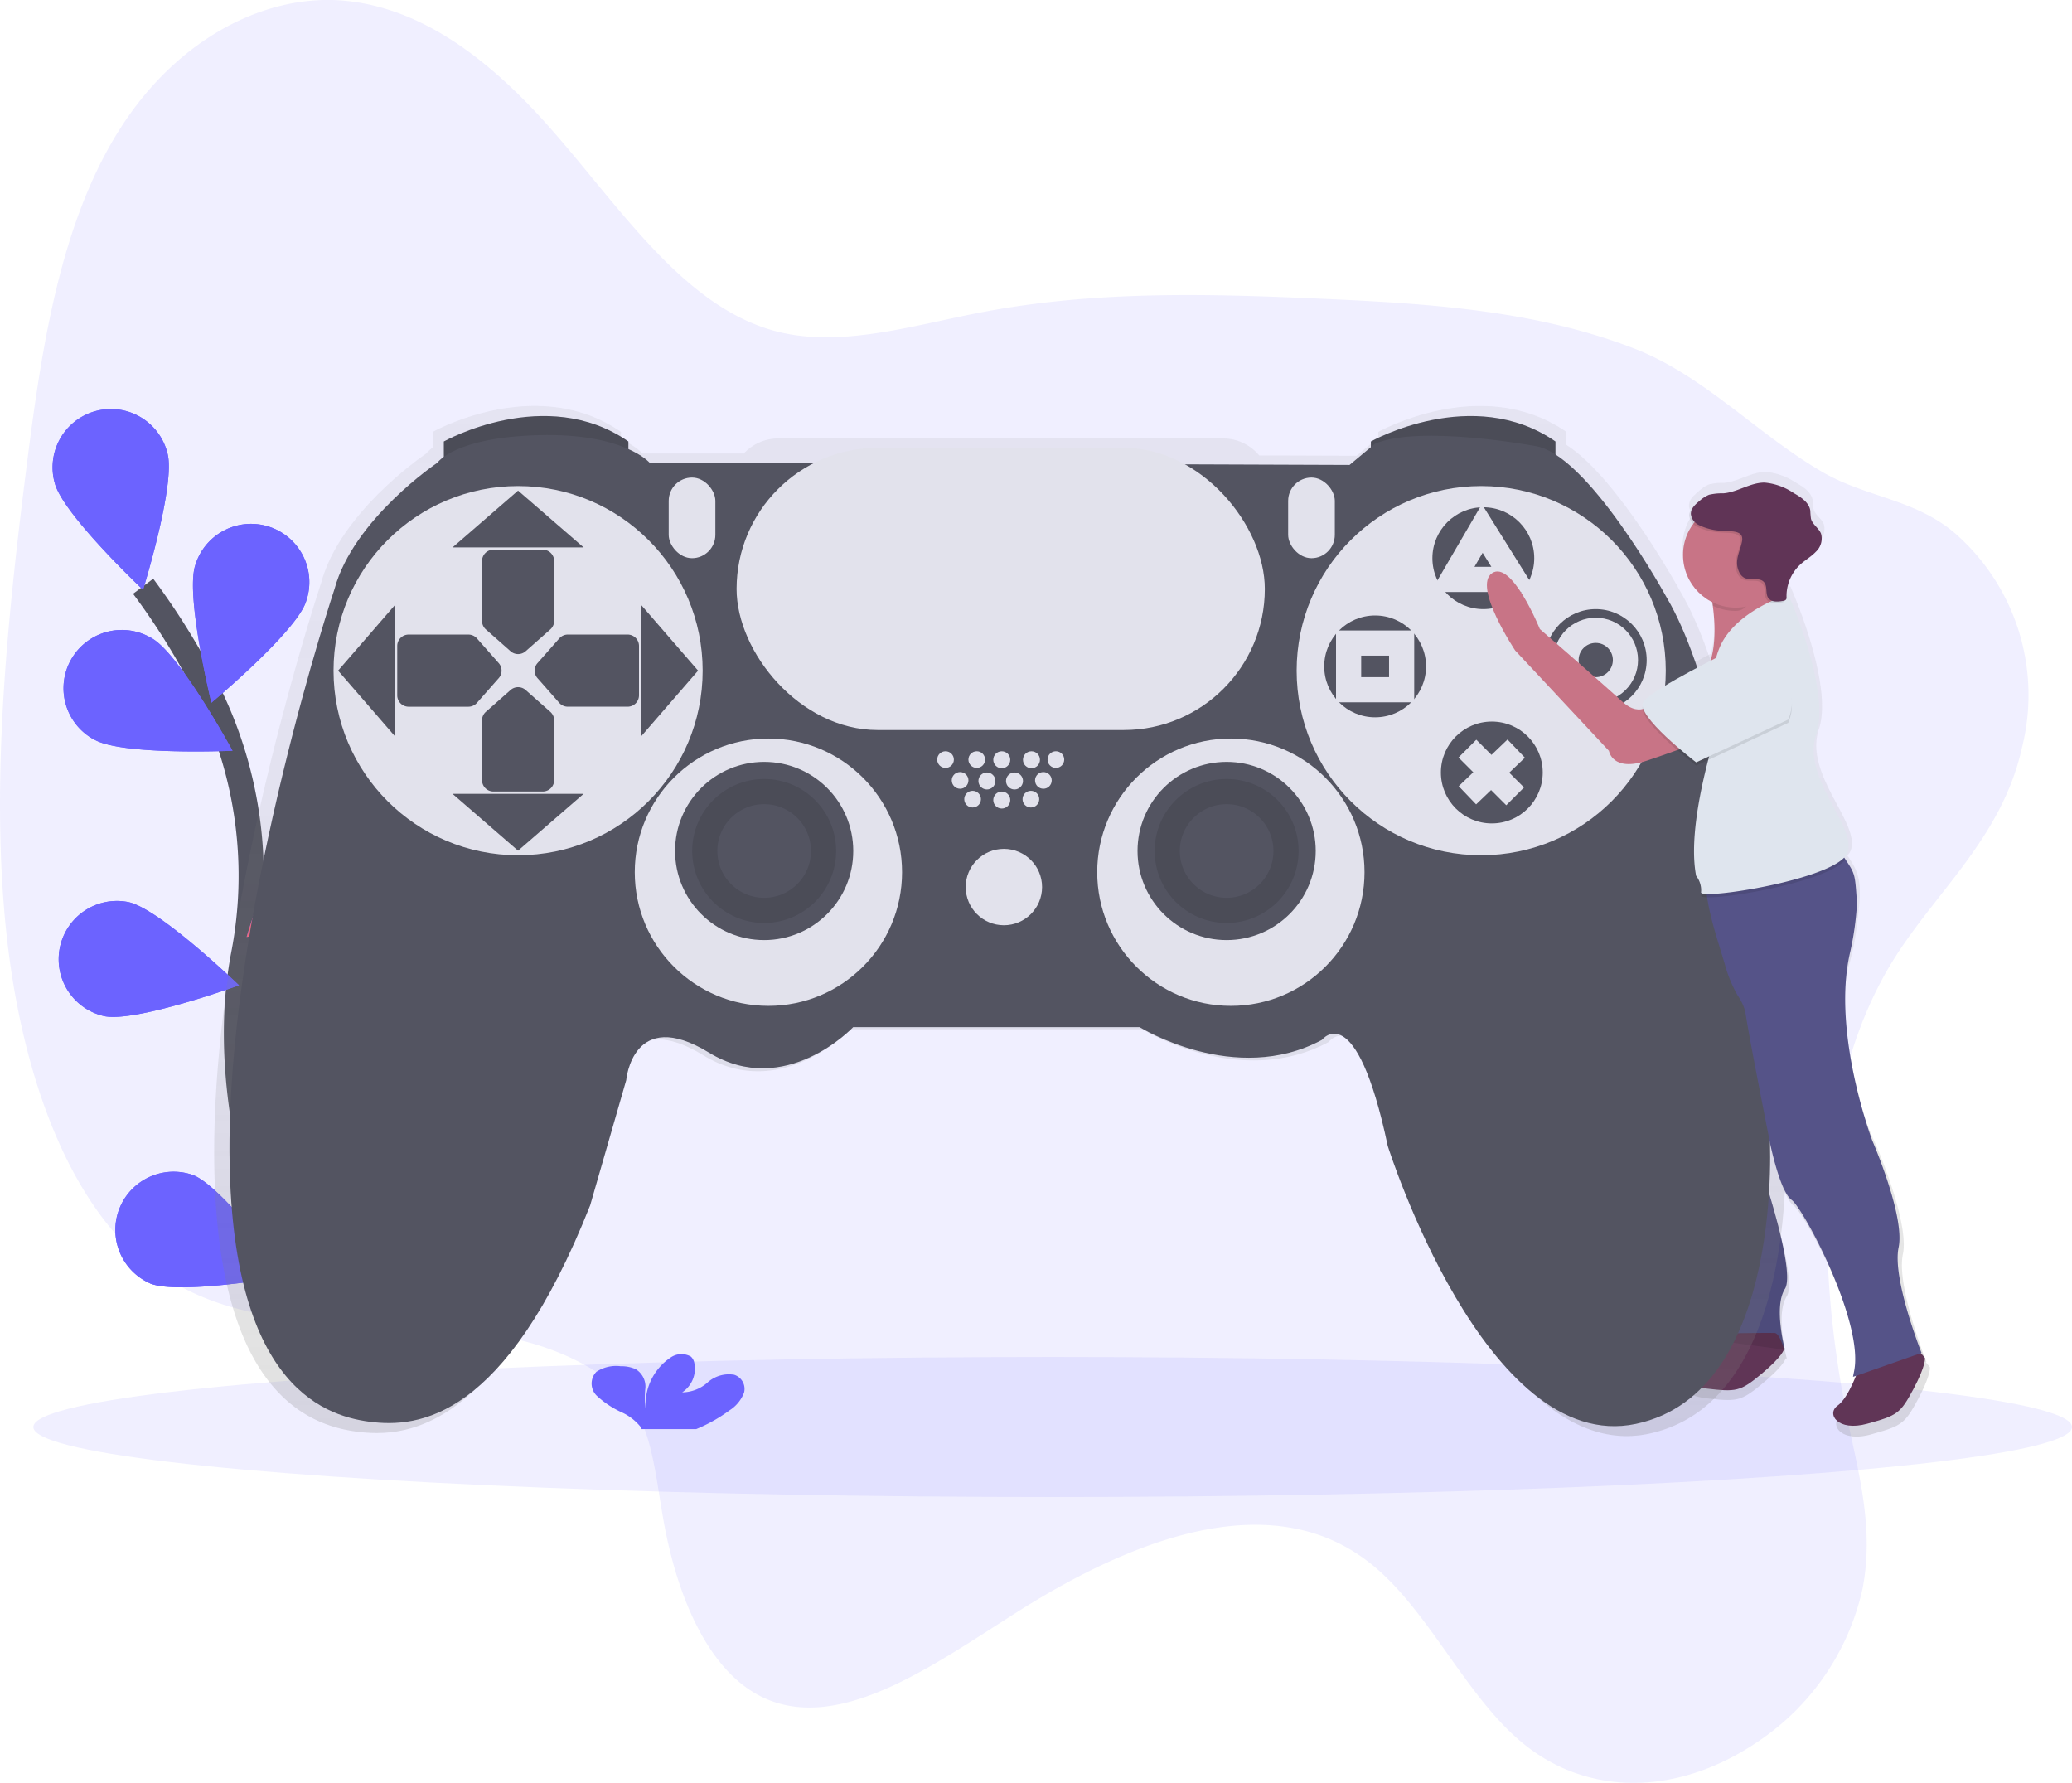 <svg xmlns="http://www.w3.org/2000/svg" xmlns:xlink="http://www.w3.org/1999/xlink" width="164.724" height="141.717" viewBox="0 0 164.724 141.717"><defs><linearGradient id="a" x1="0.5" y1="1" x2="0.5" gradientUnits="objectBoundingBox"><stop offset="0" stop-color="gray" stop-opacity="0.251"/><stop offset="0.54" stop-color="gray" stop-opacity="0.122"/><stop offset="1" stop-color="gray" stop-opacity="0.102"/></linearGradient><linearGradient id="b" x1="0.5" y1="1" x2="0.5" y2="0" xlink:href="#a"/></defs><g transform="translate(0.044 0.008)"><path d="M261.779,106.743c-6.4,10.913-5.528,25.588-3.036,37.118.833,3.86,1.8,7.927.939,12.291a19.763,19.763,0,0,1-8.161,12.026c-6.483,4.478-13.785,4.51-19.014.084-4.518-3.825-7.409-10.6-12.028-14.212C212.751,148,201.915,152,192.449,158c-6.7,4.247-14.079,9.6-20.133,6.788-4.26-1.982-6.827-7.773-7.954-14.111-.545-3.059-.843-6.409-2.184-8.721a8.879,8.879,0,0,0-3.071-3.021c-10.586-6.746-25.206-.609-35.391-8.277-6.879-5.179-10.635-16.093-11.709-27.827s.245-24.341,1.832-36.766c1.128-8.825,2.607-18.282,7.039-25.535C125.566,32.856,132.791,29.321,139,29.9s11.525,4.722,16.081,9.812c5.692,6.365,10.778,14.538,18.268,16.472,5.1,1.317,10.736-.45,16.2-1.5,9.139-1.754,18.111-1.494,27.018-1.1,8.527.381,17.1.9,24.994,3.972,5.584,2.174,9.81,6.854,15.01,9.846,3.385,1.95,7.243,2.125,10.38,4.754a17.066,17.066,0,0,1,5.42,17.084C270.731,96.654,265.182,100.95,261.779,106.743Z" transform="translate(-111.66 -29.85)" fill="#6c63ff" opacity="0.1"/><path d="M195.191,370.866s-11.252-18.637-8.1-35.361a32.976,32.976,0,0,0-2.675-20.693,55.485,55.485,0,0,0-5.3-8.652" transform="translate(-167.78 -259.567)" fill="none" stroke="#535461" stroke-miterlimit="10" stroke-width="2"/><path d="M145.646,226.532c.649,2.476-1.948,10.831-1.948,10.831s-6.367-6-7.018-8.478a4.636,4.636,0,1,1,8.965-2.361Z" transform="translate(-132.37 -190.487)" fill="#6c63ff"/><path d="M211.579,283.4c-.8,2.432-7.522,8.033-7.522,8.033s-2.083-8.5-1.282-10.93a4.634,4.634,0,1,1,8.8,2.9Z" transform="translate(-187.294 -235.585)" fill="#6c63ff"/><path d="M238.429,412.877c-1.918,1.686-10.549,3.137-10.549,3.137s2.493-8.387,4.41-10.082a4.634,4.634,0,1,1,6.137,6.945Z" transform="translate(-208.316 -341.546)" fill="#6c63ff"/><path d="M244.186,527.078c-1.6,2-9.866,4.874-9.866,4.874s1.039-8.689,2.643-10.682a4.634,4.634,0,1,1,7.223,5.808Z" transform="translate(-213.67 -436.96)" fill="#6c63ff"/><path d="M144.089,335.512c2.228,1.258,10.962.874,10.962.874s-4.183-7.685-6.409-8.938a4.635,4.635,0,1,0-4.554,8.07Z" transform="translate(-136.61 -276.717)" fill="#6c63ff"/><path d="M142.578,463.559c2.5.535,10.729-2.449,10.729-2.449s-6.287-6.082-8.8-6.618a4.635,4.635,0,0,0-1.934,9.065Z" transform="translate(-134.35 -382.797)" fill="#6c63ff"/><path d="M168.74,590.979c2.376.95,10.989-.6,10.989-.6s-5.172-7.058-7.549-8.007a4.634,4.634,0,0,0-3.439,8.6Z" transform="translate(-156.855 -488.968)" fill="#6c63ff"/><path d="M145.646,226.532c.649,2.476-1.948,10.831-1.948,10.831s-6.367-6-7.018-8.478a4.636,4.636,0,1,1,8.965-2.361Z" transform="translate(-132.37 -190.487)" fill="#6c63ff"/><path d="M211.579,283.4c-.8,2.432-7.522,8.033-7.522,8.033s-2.083-8.5-1.282-10.93a4.634,4.634,0,1,1,8.8,2.9Z" transform="translate(-187.294 -235.585)" fill="#6c63ff"/><path d="M238.429,412.877c-1.918,1.686-10.549,3.137-10.549,3.137s2.493-8.387,4.41-10.082a4.634,4.634,0,1,1,6.137,6.945Z" transform="translate(-208.316 -341.546)" fill="#fc6681"/><path d="M244.186,527.078c-1.6,2-9.866,4.874-9.866,4.874s1.039-8.689,2.643-10.682a4.634,4.634,0,1,1,7.223,5.808Z" transform="translate(-213.67 -436.96)" fill="#fc6681"/><path d="M144.089,335.512c2.228,1.258,10.962.874,10.962.874s-4.183-7.685-6.409-8.938a4.635,4.635,0,1,0-4.554,8.07Z" transform="translate(-136.61 -276.717)" fill="#6c63ff"/><path d="M142.578,463.559c2.5.535,10.729-2.449,10.729-2.449s-6.287-6.082-8.8-6.618a4.635,4.635,0,0,0-1.934,9.065Z" transform="translate(-134.35 -382.797)" fill="#6c63ff"/><path d="M168.74,590.979c2.376.95,10.989-.6,10.989-.6s-5.172-7.058-7.549-8.007a4.634,4.634,0,0,0-3.439,8.6Z" transform="translate(-156.855 -488.968)" fill="#6c63ff"/><ellipse cx="81.036" cy="5.565" rx="81.036" ry="5.565" transform="translate(2.608 107.858)" fill="#6c63ff" opacity="0.1"/><path d="M845.844,323.446s-.135-.18-.322-.383l.054-.019s-2.408-6.019-1.872-8.561-2.14-8.694-2.14-8.694-3.948-8.085-2.079-14.538a17.329,17.329,0,0,0,.482-2.316c.558-3.822.361-4.609-.575-6.006l-.1-.15a1.182,1.182,0,0,0,.268-.4c.8-2.14-3.744-6.019-2.535-9.632,1.116-3.348-1.789-10.256-2.221-11.249h0l-.049-.113-.145.047a3.528,3.528,0,0,1,.955-2.316l.027-.027c.4-.369.889-.641,1.265-1.037l.022-.025c.037-.035.076-.071.111-.108a1.453,1.453,0,0,0,.425-1.474c-.184-.459-.7-.739-.821-1.218a6.249,6.249,0,0,1-.054-.649c-.1-.675-.754-1.1-1.349-1.432a5.092,5.092,0,0,0-2.373-.853c-1.157,0-2.192.776-3.341.872a4.727,4.727,0,0,0-1.169.116,2.6,2.6,0,0,0-.767.492,3.768,3.768,0,0,0-.374.337,1.2,1.2,0,0,0-.471.874.951.951,0,0,0,.327.649,4.28,4.28,0,0,0,1.55,6.372c.014.093.027.187.041.287a10.949,10.949,0,0,1-.182,4.461c-1.921.99-4.914,2.6-5.451,3.321a.506.506,0,0,0-.071.42.571.571,0,0,0-.01.2,1.839,1.839,0,0,1-1.658-.621c-1.606-1.471-6.687-5.886-6.687-5.886s-2.273-5.618-3.879-4.554,1.872,6.287,1.872,6.287l7.613,8.163s.268,1.739,3.076.8c.928-.309,1.766-.6,2.474-.858l.169.143c-.632,3.7-.96,8.631,1.373,10.078a2.257,2.257,0,0,1,.388.813c-.012.044-.024.089-.034.133a12.841,12.841,0,0,0-.337,2.25,7.154,7.154,0,0,0-.592,3.194l-.894,12.735a12.9,12.9,0,0,0,.8,4.948c.936,2.14,3.879,12.841,1.872,13.644l.191.025a6.25,6.25,0,0,1-2.28,1.666c-1.12.266-.806,1.983,1.676,2.27s2.781.263,4.527-1.192c1.538-1.282,1.783-1.855,1.818-1.978l.088.012s-.936-3.478,0-4.948-2.138-10.431-2.138-10.431a28.915,28.915,0,0,1,.126-3.43c.472,1.236.81,2.093.81,2.093s.8,3.879,1.739,4.554,5.886,9.9,5.083,13.91l-.093.467.226-.066h.02a6.266,6.266,0,0,1-1.491,2.415c-.936.675,0,2.14,2.408,1.471s2.675-.8,3.746-2.808S845.844,323.446,845.844,323.446Z" transform="translate(-692.469 -214.79)" fill="url(#a)"/><path d="M904.9,458.833l-.587-.724a7,7,0,0,0-.828,3.638l-.874,12.451a12.593,12.593,0,0,0,.784,4.839c.916,2.093,3.793,12.554,1.832,13.338l5.877.794s-.916-3.4,0-4.839-2.093-10.2-2.093-10.2-.261-7.323,2.223-9.024S904.9,458.833,904.9,458.833Z" transform="translate(-769.246 -385.891)" fill="#555388"/><path d="M905.775,658.11s-1.614,1.885-2.707,2.147-.788,1.938,1.639,2.219,2.719.258,4.427-1.165,1.784-1.958,1.784-1.958-.337-1.265-.745-1.292S905.775,658.11,905.775,658.11Z" transform="translate(-769.133 -552.115)" fill="#603556"/><path d="M905.3,459.226l-.978-1.116a7,7,0,0,0-.828,3.638l-.874,12.451a12.593,12.593,0,0,0,.784,4.839c.916,2.093,3.793,12.554,1.832,13.339l5.876.794s-.916-3.4,0-4.839-2.093-10.2-2.093-10.2-.261-7.323,2.223-9.024S905.3,459.226,905.3,459.226Z" transform="translate(-769.254 -385.891)" opacity="0.1"/><path d="M337.464,279.329s-1.634-32.079-8.343-43.432c0,0-4.92-8.986-9.031-11.606v-1.036c-6.709-4.645-14.964,0-14.964,0v.459l-1.72,1.434-7.746-.027a3.732,3.732,0,0,0-2.875-1.349H257.438a3.73,3.73,0,0,0-2.749,1.2h-8.045a5.142,5.142,0,0,0-1.72-1.106v-.614c-6.709-4.645-14.964,0-14.964,0V224.5a2.209,2.209,0,0,0-.516.474s-6.795,4.554-8.343,10.234c0,0-8.343,25.028-8.515,44.636s7.4,22.361,11.352,22.877,11.008-.169,17.889-17.54l2.924-10.148s.516-6.021,6.709-2.236,11.7-2.064,11.7-2.064h23.223s7.733,4.81,14.792,1.019c0,0,2.752-3.612,5.333,8.6,0,0,7.913,25.114,20.125,22.533S337.464,279.329,337.464,279.329Z" transform="translate(-195.599 -188.927)" fill="url(#b)"/><path d="M320.84,229.809v-1.855s8.1-4.554,14.672,0v1.686Z" transform="translate(-285.599 -192.868)" fill="#535461"/><path d="M757.84,229.809v-1.855s8.1-4.554,14.673,0v1.686Z" transform="translate(-648.899 -192.868)" fill="#535461"/><path d="M320.84,229.809v-1.855s8.1-4.554,14.672,0v1.686Z" transform="translate(-285.599 -192.868)" opacity="0.1"/><path d="M757.84,229.809v-1.855s8.1-4.554,14.673,0v1.686Z" transform="translate(-648.899 -192.868)" opacity="0.1"/><path d="M261.145,237.08h-7.927s-2.024-2.361-8.77-2.192-8.1,2.192-8.1,2.192-6.662,4.469-8.179,10.035c0,0-8.179,24.538-8.348,43.765s7.252,21.924,11.131,22.43,10.794-.169,17.54-17.2l2.867-9.95s.506-5.9,6.577-2.192,11.468-2.024,11.468-2.024h22.768s7.589,4.722,14.5,1.012c0,0,2.7-3.542,5.228,8.432,0,0,7.758,24.623,19.732,22.093s10.625-23.1,10.625-23.1-1.6-31.453-8.18-42.584c0,0-6.324-11.552-10.541-12.058,0,0-9.107-1.686-12.649-.169l-2.024,1.687Z" transform="translate(-201.618 -200.307)" fill="#535461"/><circle cx="14.673" cy="14.673" r="14.673" transform="translate(26.472 38.628)" fill="#e2e2ec"/><circle cx="14.673" cy="14.673" r="14.673" transform="translate(103.039 38.628)" fill="#e2e2ec"/><path d="M344.272,295.271,342.316,297a.907.907,0,0,1-1.2,0l-1.96-1.73a.906.906,0,0,1-.307-.675v-4.761a.907.907,0,0,1,.907-.906h3.921a.906.906,0,0,1,.907.907v4.756A.906.906,0,0,1,344.272,295.271Z" transform="translate(-300.571 -245.243)" fill="#535461"/><path d="M344.272,355.683l-1.956-1.729a.907.907,0,0,0-1.2,0l-1.96,1.73a.906.906,0,0,0-.307.675v4.756a.906.906,0,0,0,.907.907h3.921a.906.906,0,0,0,.907-.906v-4.756A.906.906,0,0,0,344.272,355.683Z" transform="translate(-300.571 -299.113)" fill="#535461"/><path d="M305.216,334.365l1.73-1.96a.907.907,0,0,0,0-1.2l-1.73-1.96a.907.907,0,0,0-.675-.307h-4.756a.907.907,0,0,0-.906.907v3.921a.906.906,0,0,0,.907.907h4.756A.906.906,0,0,0,305.216,334.365Z" transform="translate(-267.342 -278.505)" fill="#535461"/><path d="M365.609,334.357l-1.727-1.961a.906.906,0,0,1,0-1.2l1.73-1.96a.906.906,0,0,1,.675-.307h4.756a.906.906,0,0,1,.907.907v3.921a.906.906,0,0,1-.906.907h-4.756A.906.906,0,0,1,365.609,334.357Z" transform="translate(-321.193 -278.497)" fill="#535461"/><path d="M229.18,241.272h5.059l-2.53-2.192Z" transform="translate(-190.566 -198.766)" fill="none" stroke="#535461" stroke-miterlimit="10" stroke-width="2"/><path d="M229.18,380.08h5.059l-2.53,2.192Z" transform="translate(-190.566 -315.986)" fill="none" stroke="#535461" stroke-miterlimit="10" stroke-width="2"/><path d="M169.372,301.08v5.059l-2.192-2.53Z" transform="translate(-139.022 -250.309)" fill="none" stroke="#535461" stroke-miterlimit="10" stroke-width="2"/><path d="M308.18,301.08v5.059l2.192-2.53Z" transform="translate(-256.242 -250.309)" fill="none" stroke="#535461" stroke-miterlimit="10" stroke-width="2"/><circle cx="10.625" cy="10.625" r="10.625" transform="translate(50.42 58.697)" fill="#e2e2ec"/><circle cx="7.083" cy="7.083" r="7.083" transform="translate(53.624 60.552)" fill="#535461"/><circle cx="10.625" cy="10.625" r="10.625" transform="translate(87.185 58.697)" fill="#e2e2ec"/><circle cx="7.083" cy="7.083" r="7.083" transform="translate(90.39 60.552)" fill="#535461"/><circle cx="4.722" cy="4.722" r="4.722" transform="translate(55.985 62.913)" fill="none" stroke="#000" stroke-miterlimit="10" stroke-width="2" opacity="0.1"/><circle cx="4.722" cy="4.722" r="4.722" transform="translate(92.751 62.913)" fill="none" stroke="#000" stroke-miterlimit="10" stroke-width="2" opacity="0.1"/><circle cx="3.036" cy="3.036" r="3.036" transform="translate(76.729 67.467)" fill="#e2e2ec"/><circle cx="0.663" cy="0.663" r="0.663" transform="translate(74.463 59.707)" fill="#e2e2ec"/><circle cx="0.663" cy="0.663" r="0.663" transform="translate(76.945 59.707)" fill="#e2e2ec"/><circle cx="0.663" cy="0.663" r="0.663" transform="translate(76.615 62.853)" fill="#e2e2ec"/><circle cx="0.675" cy="0.675" r="0.675" transform="translate(78.922 62.913)" fill="#e2e2ec"/><circle cx="0.663" cy="0.663" r="0.663" transform="translate(81.249 62.853)" fill="#e2e2ec"/><circle cx="0.663" cy="0.663" r="0.663" transform="translate(75.621 61.363)" fill="#e2e2ec"/><circle cx="0.675" cy="0.675" r="0.675" transform="translate(77.741 61.396)" fill="#e2e2ec"/><circle cx="0.675" cy="0.675" r="0.675" transform="translate(79.934 61.396)" fill="#e2e2ec"/><circle cx="0.663" cy="0.663" r="0.663" transform="translate(82.242 61.363)" fill="#e2e2ec"/><circle cx="0.675" cy="0.675" r="0.675" transform="translate(78.922 59.709)" fill="#e2e2ec"/><circle cx="0.675" cy="0.675" r="0.675" transform="translate(81.283 59.709)" fill="#e2e2ec"/><circle cx="0.663" cy="0.663" r="0.663" transform="translate(83.236 59.707)" fill="#e2e2ec"/><rect width="3.71" height="6.409" rx="1.855" transform="translate(53.118 37.953)" fill="#e2e2ec"/><rect width="3.71" height="6.409" rx="1.855" transform="translate(102.364 37.953)" fill="#e2e2ec"/><circle cx="4.048" cy="4.048" r="4.048" transform="translate(113.832 40.314)" fill="#535461"/><circle cx="4.048" cy="4.048" r="4.048" transform="translate(105.231 48.915)" fill="#535461"/><circle cx="4.048" cy="4.048" r="4.048" transform="translate(122.771 48.41)" fill="#535461"/><circle cx="4.048" cy="4.048" r="4.048" transform="translate(114.507 57.348)" fill="#535461"/><rect width="41.994" height="22.43" rx="11.215" transform="translate(58.515 35.592)" fill="#e2e2ec"/><path d="M684.68,253.128l2.361-4.048,2.53,4.048Z" transform="translate(-569.246 -207.079)" fill="none" stroke="#e2e2ec" stroke-miterlimit="10" stroke-width="2"/><rect width="4.216" height="3.71" transform="translate(107.17 51.108)" fill="none" stroke="#e2e2ec" stroke-miterlimit="10" stroke-width="2"/><circle cx="2.361" cy="2.361" r="2.361" transform="translate(124.457 50.096)" fill="none" stroke="#e2e2ec" stroke-miterlimit="10" stroke-width="2"/><line x2="3.795" y2="3.795" transform="translate(116.615 59.498)" fill="none" stroke="#e2e2ec" stroke-miterlimit="10" stroke-width="2"/><line x1="3.879" y2="3.71" transform="translate(116.615 59.498)" fill="none" stroke="#e2e2ec" stroke-miterlimit="10" stroke-width="2"/><path d="M401.467,672.484a2.878,2.878,0,0,0,1.133-1.395,1.181,1.181,0,0,0-.791-1.42,2.538,2.538,0,0,0-2.093.6,3.085,3.085,0,0,1-2.034.8,2.263,2.263,0,0,0,.958-2.361.916.916,0,0,0-.266-.481,1.513,1.513,0,0,0-1.617.076,4.5,4.5,0,0,0-1.973,4.117,6.412,6.412,0,0,1-.029-1.7,1.616,1.616,0,0,0-.781-1.5,2.791,2.791,0,0,0-1.191-.228,2.86,2.86,0,0,0-1.931.449,1.348,1.348,0,0,0,.076,1.934,7.438,7.438,0,0,0,2,1.307,4.163,4.163,0,0,1,1.428,1.111,1.013,1.013,0,0,1,.106.2h4.329a12.448,12.448,0,0,0,2.677-1.511Z" transform="translate(-343.49 -560.401)" fill="#6c63ff"/><path d="M977.836,666.063s-.784,2.361-1.7,3.009,0,2.093,2.361,1.439,2.616-.784,3.661-2.746.916-2.484.916-2.484-.784-1.046-1.181-.916S977.836,666.063,977.836,666.063Z" transform="translate(-830.089 -557.351)" fill="#603556"/><path d="M917.418,300.566s-10.593,5.884-8.109,4.184c1.67-1.142,1.568-4.172,1.322-6.039-.078-.582-.169-1.051-.224-1.314-.032-.148-.052-.231-.052-.231s5.137-3.083,4.849-1.229h0a.107.107,0,0,1-.008.051,2,2,0,0,0-.039.376C915.121,298.269,917.418,300.566,917.418,300.566Z" transform="translate(-774.509 -250.574)" fill="#c87486"/><path d="M825.773,309.5s-.916,1.439-2.484,0-6.539-5.754-6.539-5.754-2.223-5.493-3.795-4.446,1.832,6.147,1.832,6.147l7.454,7.977s.261,1.7,3.009.784,4.709-1.7,4.709-1.7Z" transform="translate(-694.375 -253.75)" fill="#c87486"/><path d="M915.83,439.53" transform="translate(-780.244 -370.444)" fill="none"/><path d="M932.453,470.887l-5.228,1.832-.221.064.091-.457c.784-3.923-4.048-12.947-4.97-13.6s-1.7-4.451-1.7-4.451-1.714-8.631-1.975-10.456a3.8,3.8,0,0,0-.6-1.324,10.476,10.476,0,0,1-1.012-2.422c-.575-2.024-1.916-5.616-1.423-7.648.1-.413-.307.643-.169.239l.079-.223L925.914,431a7.912,7.912,0,0,1,.492.666c.8,1.189.749,1.189.917,3.449a23.312,23.312,0,0,1-.575,4.048c-1.425,6.346,1.789,14.841,1.789,14.841s2.616,6.016,2.093,8.5S932.453,470.887,932.453,470.887Z" transform="translate(-779.735 -363.353)" fill="#555388"/><path d="M924.745,431.664c-1.567,1.965-11.6,3.491-11.478,2.867a1.326,1.326,0,0,0-.047-.644,12.745,12.745,0,0,1,.361-1.226l.079-.223L924.253,431A7.91,7.91,0,0,1,924.745,431.664Z" transform="translate(-778.074 -363.353)" opacity="0.1"/><path d="M917.652,310s-4.317,1.312-5.5,4.321.9,3.172.9,3.172-3.71,9.782-2.727,14.875a1.853,1.853,0,0,1,.393,1.307c-.13.653,10.854-1.046,11.637-3.139s-3.661-5.884-2.484-9.416S917.652,310,917.652,310Z" transform="translate(-775.527 -262.759)" fill="#dfe5ee"/><path d="M922.46,297.548a.416.416,0,0,1-.039.113c-.179.337-.747-.032-.55.474-.759.762-1,2.289-2.157,2.289a4.159,4.159,0,0,1-1.82-.413c-.078-.582-.169-1.051-.224-1.314.506-.3,4.554-2.644,4.8-1.461h0A.779.779,0,0,1,922.46,297.548Z" transform="translate(-781.774 -251.872)" opacity="0.1"/><circle cx="4.184" cy="4.184" r="4.184" transform="translate(133.755 39.923)" fill="#c87486"/><path d="M897.455,343.483l-7.323,3.4s-4.97-3.791-4.186-4.835S892.878,338,892.878,338,899.155,339.3,897.455,343.483Z" transform="translate(-755.33 -286.037)" opacity="0.1"/><path d="M897.462,341.956l-7.323,3.4s-4.97-3.793-4.184-4.839,6.932-4.048,6.932-4.048S899.162,337.765,897.462,341.956Z" transform="translate(-755.337 -284.765)" fill="#dfe5ee"/><path d="M910.381,261.918a4.546,4.546,0,0,1-1.855-.457,1.118,1.118,0,0,1-.627-.865c-.012-.439.358-.781.7-1.059a2.544,2.544,0,0,1,.751-.481,4.59,4.59,0,0,1,1.142-.113c1.127-.094,2.135-.86,3.267-.853a4.875,4.875,0,0,1,2.319.835c.578.327,1.221.742,1.317,1.4a6.142,6.142,0,0,0,.052.634c.12.469.624.742.8,1.191a1.424,1.424,0,0,1-.417,1.442c-.364.383-.843.646-1.226,1a3.437,3.437,0,0,0-1.1,2.587.337.337,0,0,1-.029.187.327.327,0,0,1-.236.118c-.417.078-.931.12-1.181-.224s-.052-.917-.337-1.256c-.363-.437-1.125-.089-1.616-.376a.982.982,0,0,1-.371-.444c-.4-.872.059-1.557.228-2.39C912.16,261.824,911.068,261.987,910.381,261.918Z" transform="translate(-773.65 -219.604)" opacity="0.1"/><path d="M911.161,261.128a4.546,4.546,0,0,1-1.855-.457,1.118,1.118,0,0,1-.627-.865c-.012-.439.358-.781.7-1.059a2.545,2.545,0,0,1,.75-.481,4.591,4.591,0,0,1,1.142-.113c1.127-.094,2.135-.86,3.267-.853a4.875,4.875,0,0,1,2.319.835c.578.327,1.221.742,1.317,1.4a6.125,6.125,0,0,0,.052.634c.12.469.624.742.8,1.191a1.425,1.425,0,0,1-.417,1.442c-.364.383-.843.646-1.226,1a3.437,3.437,0,0,0-1.1,2.594.337.337,0,0,1-.029.187.328.328,0,0,1-.236.118c-.417.078-.931.12-1.181-.224s-.052-.917-.337-1.256c-.363-.437-1.125-.089-1.616-.376a.981.981,0,0,1-.371-.444c-.408-.874.057-1.563.226-2.4C912.939,261.035,911.846,261.2,911.161,261.128Z" transform="translate(-774.298 -218.947)" fill="#603456"/></g></svg>